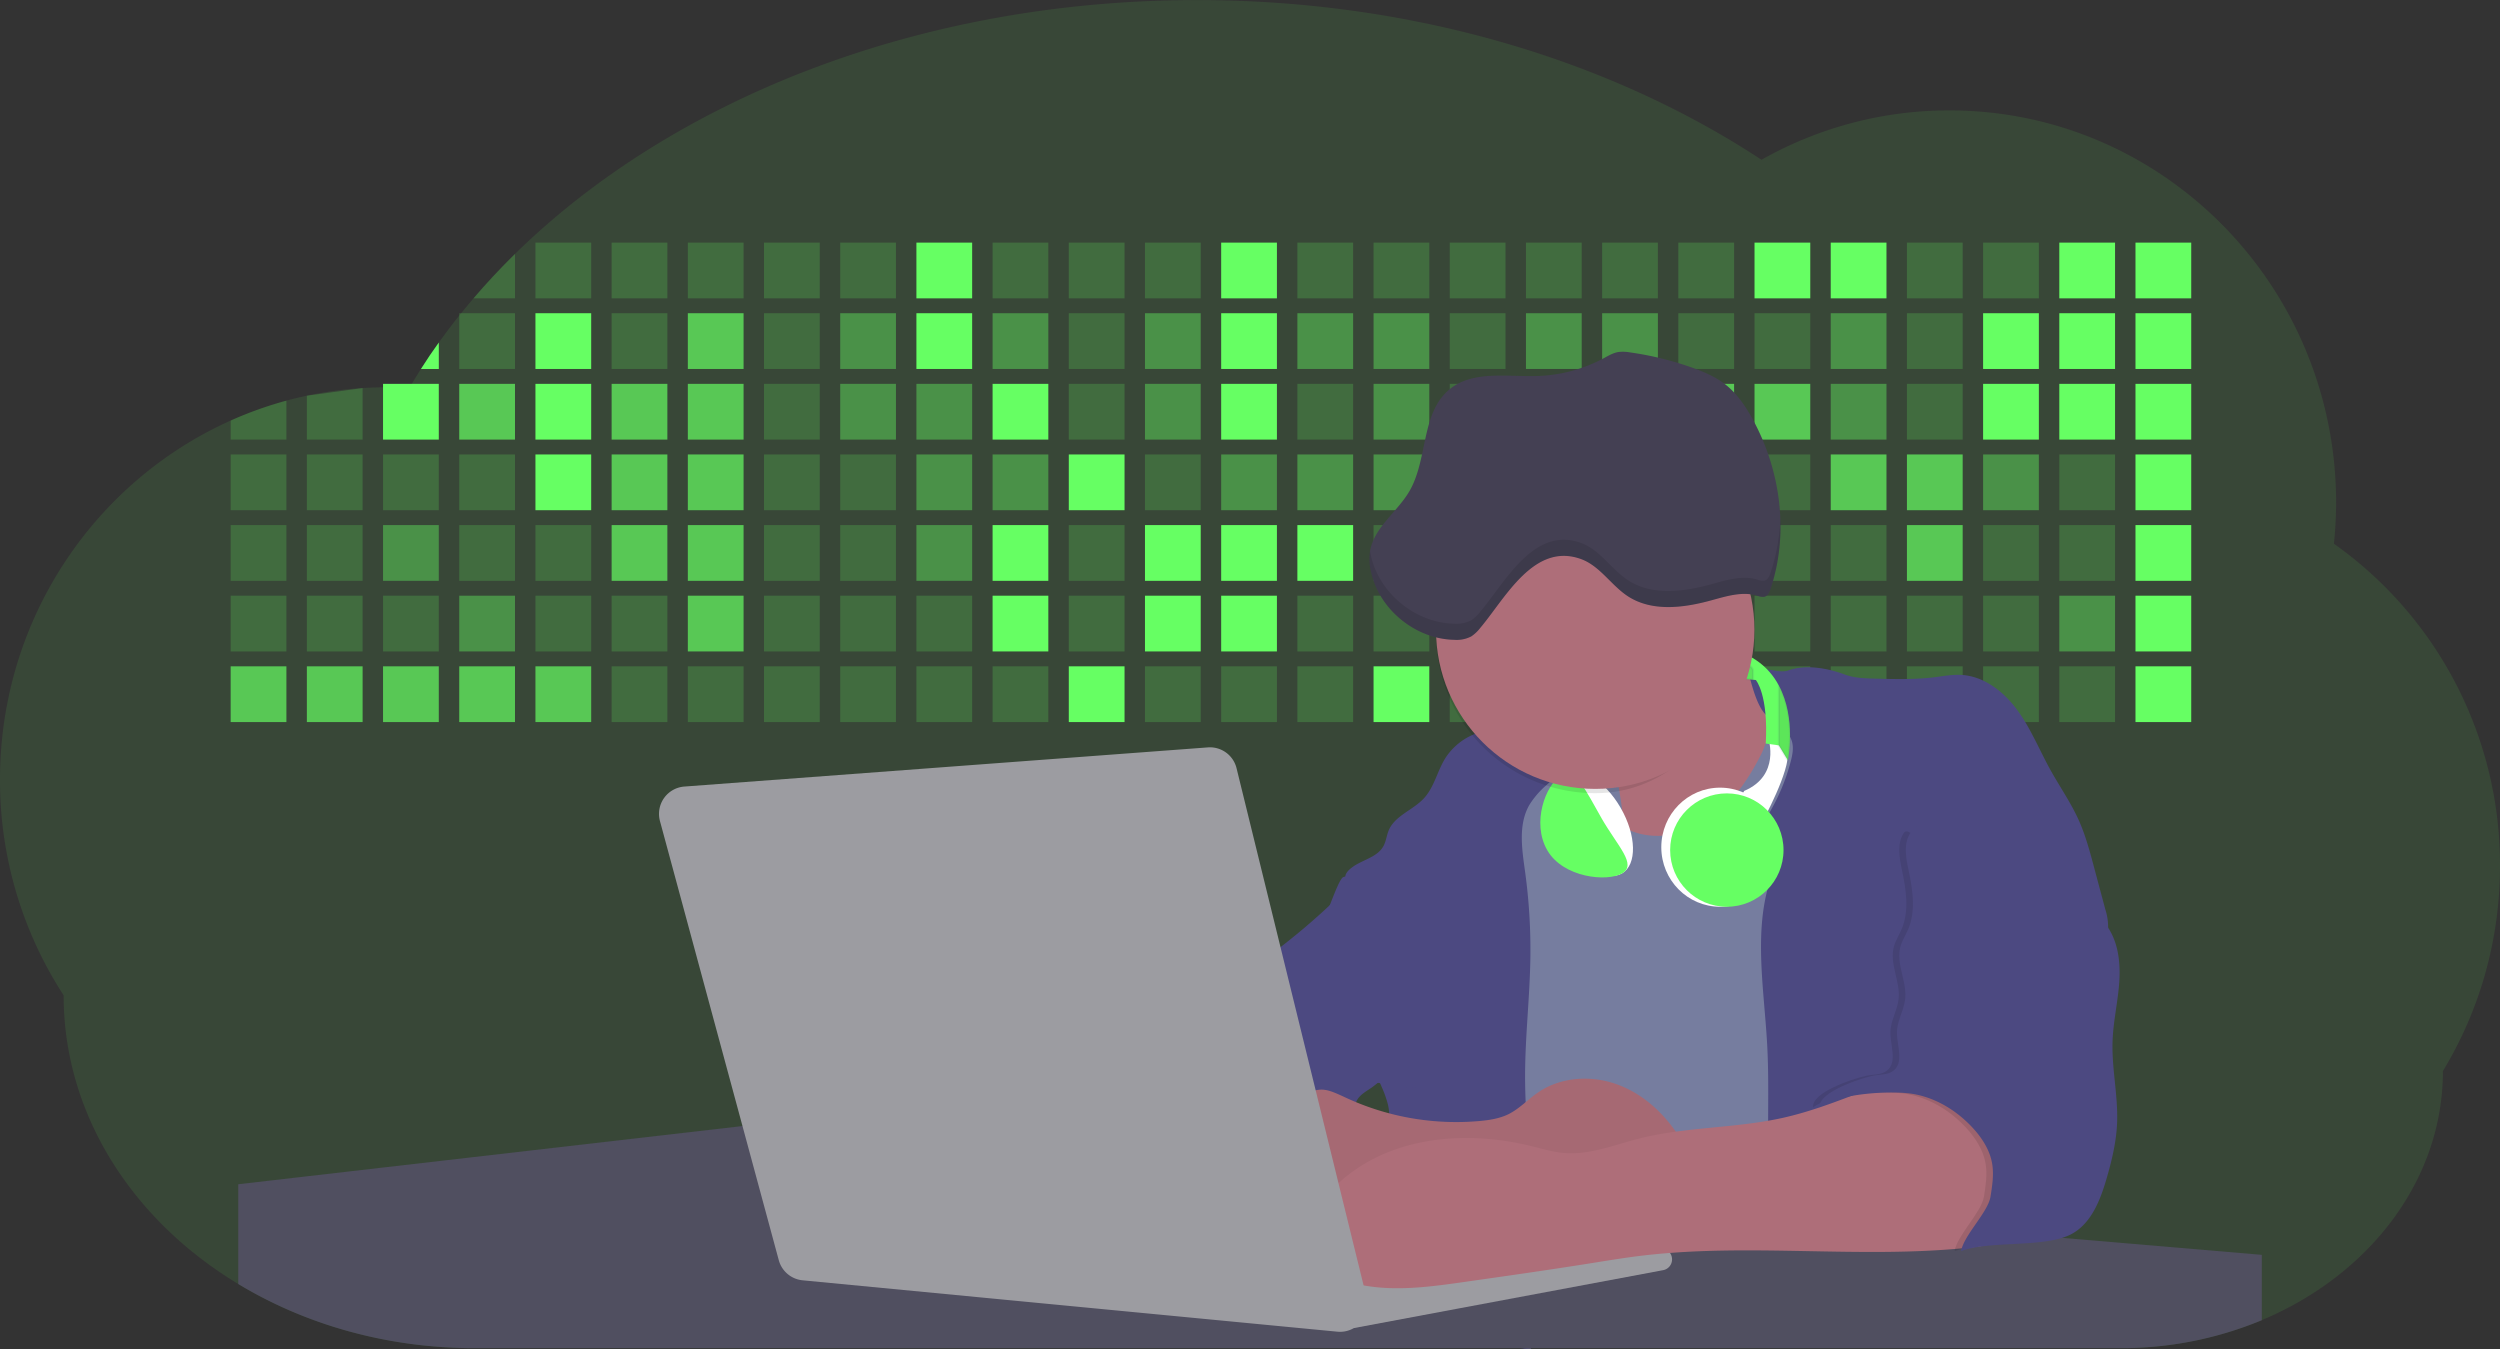 <svg id="aa7bae02-e79e-4d6b-a496-aba15f39787c" data-name="Layer 1" xmlns="http://www.w3.org/2000/svg" width="1144" height="617.32" viewBox="0 0 1144 617.32"><rect x="0" y="0" width="1144" height="617.32" fill="#333333" stroke="none"/><title>developer activity</title><path d="M1172,537.57a181.92,181.92,0,0,1-6.85,49.6,180.06,180.06,0,0,1-19.27,44.28c0,50.1-33.82,93.4-82.91,114a167.3,167.3,0,0,1-64.73,12.8H245.17c-40.25,0-77.55-10.86-108.14-29.36A185.76,185.76,0,0,1,112.2,711c-34-29.22-55.08-69.6-55.08-114.2A180.5,180.5,0,0,1,28,498.08c0-73.36,43.39-136.44,105.55-164.29a174.52,174.52,0,0,1,25.51-9.12q4.63-1.26,9.36-2.26a175.39,175.39,0,0,1,25.51-3.5q4.65-.29,9.35-.33H205c3.46,0,6.89.12,10.3.32l1.12-1.9q2.06-3.44,4.22-6.81,3.9-6.14,8.18-12.1,4.48-6.29,9.35-12.38l.83-1q2.76-3.44,5.64-6.8,9-10.49,19-20.35c72.11-70.68,185.08-116.18,312.08-116.18,98.82,0,189.15,27.55,258.34,73.07A174.18,174.18,0,0,1,920,191.86c97.74,0,177,80.37,177,179.51a184.9,184.9,0,0,1-1,18.78A180,180,0,0,1,1172,537.57Z" transform="translate(-28 -141.34)" fill="#66ff63" opacity="0.1"/><path d="M263.66,257.52v20.35h-19Q253.59,267.39,263.66,257.52Z" transform="translate(-28 -141.34)" fill="#66ff63" opacity="0.2"/><rect x="245.02" y="111.02" width="25.51" height="25.51" fill="#66ff63" opacity="0.2"/><rect x="279.88" y="111.02" width="25.51" height="25.51" fill="#66ff63" opacity="0.2"/><rect x="314.75" y="111.02" width="25.51" height="25.51" fill="#66ff63" opacity="0.2"/><rect x="349.61" y="111.02" width="25.51" height="25.51" fill="#66ff63" opacity="0.2"/><rect x="384.48" y="111.02" width="25.51" height="25.51" fill="#66ff63" opacity="0.2"/><rect x="419.35" y="111.02" width="25.51" height="25.51" fill="#66ff63"/><rect x="454.21" y="111.02" width="25.51" height="25.51" fill="#66ff63" opacity="0.2"/><rect x="489.08" y="111.02" width="25.51" height="25.51" fill="#66ff63" opacity="0.2"/><rect x="523.94" y="111.02" width="25.51" height="25.51" fill="#66ff63" opacity="0.2"/><rect x="558.81" y="111.02" width="25.51" height="25.51" fill="#66ff63"/><rect x="593.68" y="111.02" width="25.51" height="25.51" fill="#66ff63" opacity="0.2"/><rect x="628.54" y="111.02" width="25.51" height="25.51" fill="#66ff63" opacity="0.2"/><rect x="663.41" y="111.02" width="25.51" height="25.51" fill="#66ff63" opacity="0.2"/><rect x="698.28" y="111.02" width="25.51" height="25.51" fill="#66ff63" opacity="0.2"/><rect x="733.14" y="111.02" width="25.51" height="25.51" fill="#66ff63" opacity="0.2"/><rect x="768.01" y="111.02" width="25.51" height="25.51" fill="#66ff63" opacity="0.2"/><rect x="802.87" y="111.02" width="25.51" height="25.51" fill="#66ff63"/><rect x="837.74" y="111.02" width="25.51" height="25.51" fill="#66ff63"/><rect x="872.61" y="111.02" width="25.51" height="25.51" fill="#66ff63" opacity="0.2"/><rect x="907.47" y="111.02" width="25.51" height="25.51" fill="#66ff63" opacity="0.2"/><rect x="942.34" y="111.02" width="25.51" height="25.51" fill="#66ff63"/><rect x="977.2" y="111.02" width="25.51" height="25.51" fill="#66ff63"/><path d="M228.8,298.08v12.1h-8.18Q224.52,304,228.8,298.08Z" transform="translate(-28 -141.34)" fill="#66ff63"/><rect x="210.15" y="143.33" width="25.51" height="25.51" fill="#66ff63" opacity="0.2"/><rect x="245.02" y="143.33" width="25.51" height="25.51" fill="#66ff63"/><rect x="279.88" y="143.33" width="25.51" height="25.51" fill="#66ff63" opacity="0.2"/><rect x="314.75" y="143.33" width="25.51" height="25.51" fill="#66ff63" opacity="0.7"/><rect x="349.61" y="143.33" width="25.51" height="25.51" fill="#66ff63" opacity="0.2"/><rect x="384.48" y="143.33" width="25.51" height="25.51" fill="#66ff63" opacity="0.4"/><rect x="419.35" y="143.33" width="25.51" height="25.51" fill="#66ff63"/><rect x="454.21" y="143.33" width="25.51" height="25.51" fill="#66ff63" opacity="0.4"/><rect x="489.08" y="143.33" width="25.51" height="25.51" fill="#66ff63" opacity="0.2"/><rect x="523.94" y="143.33" width="25.51" height="25.51" fill="#66ff63" opacity="0.4"/><rect x="558.81" y="143.33" width="25.51" height="25.51" fill="#66ff63"/><rect x="593.68" y="143.33" width="25.51" height="25.51" fill="#66ff63" opacity="0.4"/><rect x="628.54" y="143.33" width="25.51" height="25.51" fill="#66ff63" opacity="0.4"/><rect x="663.41" y="143.33" width="25.51" height="25.51" fill="#66ff63" opacity="0.2"/><rect x="698.28" y="143.33" width="25.51" height="25.51" fill="#66ff63" opacity="0.4"/><rect x="733.14" y="143.33" width="25.51" height="25.51" fill="#66ff63" opacity="0.4"/><rect x="768.01" y="143.33" width="25.51" height="25.51" fill="#66ff63" opacity="0.2"/><rect x="802.87" y="143.33" width="25.51" height="25.51" fill="#66ff63" opacity="0.2"/><rect x="837.74" y="143.33" width="25.51" height="25.51" fill="#66ff63" opacity="0.4"/><rect x="872.61" y="143.33" width="25.51" height="25.51" fill="#66ff63" opacity="0.2"/><rect x="907.47" y="143.33" width="25.51" height="25.51" fill="#66ff63"/><rect x="942.34" y="143.33" width="25.51" height="25.51" fill="#66ff63"/><rect x="977.2" y="143.33" width="25.51" height="25.51" fill="#66ff63"/><path d="M159.06,324.67V342.5H133.55v-8.71A174.52,174.52,0,0,1,159.06,324.67Z" transform="translate(-28 -141.34)" fill="#66ff63" opacity="0.2"/><polygon points="165.93 177.57 165.93 201.16 140.42 201.16 140.42 181.07 165.93 177.57" fill="#66ff63" opacity="0.2"/><rect x="175.28" y="175.65" width="25.51" height="25.51" fill="#66ff63"/><rect x="210.15" y="175.65" width="25.51" height="25.51" fill="#66ff63" opacity="0.7"/><rect x="245.02" y="175.65" width="25.51" height="25.51" fill="#66ff63"/><rect x="279.88" y="175.65" width="25.51" height="25.51" fill="#66ff63" opacity="0.7"/><rect x="314.75" y="175.65" width="25.51" height="25.51" fill="#66ff63" opacity="0.7"/><rect x="349.61" y="175.65" width="25.51" height="25.51" fill="#66ff63" opacity="0.2"/><rect x="384.48" y="175.65" width="25.51" height="25.51" fill="#66ff63" opacity="0.4"/><rect x="419.35" y="175.65" width="25.51" height="25.51" fill="#66ff63" opacity="0.4"/><rect x="454.21" y="175.65" width="25.51" height="25.51" fill="#66ff63"/><rect x="489.08" y="175.65" width="25.51" height="25.51" fill="#66ff63" opacity="0.2"/><rect x="523.94" y="175.65" width="25.51" height="25.51" fill="#66ff63" opacity="0.4"/><rect x="558.81" y="175.65" width="25.51" height="25.51" fill="#66ff63"/><rect x="593.68" y="175.65" width="25.51" height="25.51" fill="#66ff63" opacity="0.2"/><rect x="628.54" y="175.65" width="25.51" height="25.51" fill="#66ff63" opacity="0.4"/><rect x="663.41" y="175.65" width="25.51" height="25.51" fill="#66ff63" opacity="0.2"/><rect x="698.28" y="175.65" width="25.51" height="25.51" fill="#66ff63"/><rect x="733.14" y="175.65" width="25.51" height="25.51" fill="#66ff63" opacity="0.2"/><rect x="768.01" y="175.65" width="25.51" height="25.51" fill="#66ff63" opacity="0.7"/><rect x="802.87" y="175.65" width="25.51" height="25.51" fill="#66ff63" opacity="0.7"/><rect x="837.74" y="175.65" width="25.51" height="25.51" fill="#66ff63" opacity="0.4"/><rect x="872.61" y="175.65" width="25.51" height="25.51" fill="#66ff63" opacity="0.2"/><rect x="907.47" y="175.65" width="25.51" height="25.51" fill="#66ff63"/><rect x="942.34" y="175.65" width="25.51" height="25.51" fill="#66ff63"/><rect x="977.2" y="175.65" width="25.51" height="25.51" fill="#66ff63"/><rect x="105.55" y="207.96" width="25.51" height="25.51" fill="#66ff63" opacity="0.2"/><rect x="140.42" y="207.96" width="25.51" height="25.51" fill="#66ff63" opacity="0.2"/><rect x="175.28" y="207.96" width="25.51" height="25.51" fill="#66ff63" opacity="0.2"/><rect x="210.15" y="207.96" width="25.51" height="25.51" fill="#66ff63" opacity="0.2"/><rect x="245.02" y="207.96" width="25.51" height="25.51" fill="#66ff63"/><rect x="279.88" y="207.96" width="25.51" height="25.51" fill="#66ff63" opacity="0.7"/><rect x="314.75" y="207.96" width="25.51" height="25.51" fill="#66ff63" opacity="0.7"/><rect x="349.61" y="207.96" width="25.51" height="25.51" fill="#66ff63" opacity="0.2"/><rect x="384.48" y="207.96" width="25.51" height="25.51" fill="#66ff63" opacity="0.2"/><rect x="419.35" y="207.96" width="25.51" height="25.51" fill="#66ff63" opacity="0.4"/><rect x="454.21" y="207.96" width="25.51" height="25.51" fill="#66ff63" opacity="0.4"/><rect x="489.08" y="207.96" width="25.51" height="25.51" fill="#66ff63"/><rect x="523.94" y="207.96" width="25.51" height="25.51" fill="#66ff63" opacity="0.2"/><rect x="558.81" y="207.96" width="25.51" height="25.51" fill="#66ff63" opacity="0.4"/><rect x="593.68" y="207.96" width="25.51" height="25.51" fill="#66ff63" opacity="0.4"/><rect x="628.54" y="207.96" width="25.51" height="25.51" fill="#66ff63" opacity="0.4"/><rect x="663.41" y="207.96" width="25.51" height="25.51" fill="#66ff63" opacity="0.4"/><rect x="698.28" y="207.96" width="25.51" height="25.51" fill="#66ff63" opacity="0.2"/><rect x="733.14" y="207.96" width="25.51" height="25.51" fill="#66ff63" opacity="0.2"/><rect x="768.01" y="207.96" width="25.51" height="25.51" fill="#66ff63" opacity="0.2"/><rect x="802.87" y="207.96" width="25.51" height="25.51" fill="#66ff63" opacity="0.2"/><rect x="837.74" y="207.96" width="25.51" height="25.51" fill="#66ff63" opacity="0.7"/><rect x="872.61" y="207.96" width="25.51" height="25.51" fill="#66ff63" opacity="0.7"/><rect x="907.47" y="207.96" width="25.51" height="25.51" fill="#66ff63" opacity="0.4"/><rect x="942.34" y="207.96" width="25.51" height="25.51" fill="#66ff63" opacity="0.2"/><rect x="977.2" y="207.96" width="25.51" height="25.51" fill="#66ff63"/><rect x="105.55" y="240.28" width="25.51" height="25.51" fill="#66ff63" opacity="0.2"/><rect x="140.42" y="240.28" width="25.51" height="25.51" fill="#66ff63" opacity="0.2"/><rect x="175.28" y="240.28" width="25.51" height="25.51" fill="#66ff63" opacity="0.4"/><rect x="210.15" y="240.28" width="25.51" height="25.51" fill="#66ff63" opacity="0.2"/><rect x="245.02" y="240.28" width="25.51" height="25.51" fill="#66ff63" opacity="0.2"/><rect x="279.88" y="240.28" width="25.51" height="25.51" fill="#66ff63" opacity="0.7"/><rect x="314.75" y="240.28" width="25.51" height="25.51" fill="#66ff63" opacity="0.7"/><rect x="349.61" y="240.28" width="25.51" height="25.51" fill="#66ff63" opacity="0.2"/><rect x="384.48" y="240.28" width="25.51" height="25.51" fill="#66ff63" opacity="0.2"/><rect x="419.35" y="240.28" width="25.51" height="25.51" fill="#66ff63" opacity="0.4"/><rect x="454.21" y="240.28" width="25.51" height="25.51" fill="#66ff63"/><rect x="489.08" y="240.28" width="25.51" height="25.51" fill="#66ff63" opacity="0.2"/><rect x="523.94" y="240.28" width="25.51" height="25.51" fill="#66ff63"/><rect x="558.81" y="240.28" width="25.51" height="25.51" fill="#66ff63"/><rect x="593.68" y="240.28" width="25.51" height="25.51" fill="#66ff63"/><rect x="628.54" y="240.28" width="25.51" height="25.51" fill="#66ff63" opacity="0.2"/><rect x="663.41" y="240.28" width="25.51" height="25.51" fill="#66ff63"/><rect x="698.28" y="240.28" width="25.51" height="25.51" fill="#66ff63" opacity="0.2"/><rect x="733.14" y="240.28" width="25.51" height="25.51" fill="#66ff63" opacity="0.2"/><rect x="768.01" y="240.28" width="25.51" height="25.51" fill="#66ff63" opacity="0.2"/><rect x="802.87" y="240.28" width="25.51" height="25.51" fill="#66ff63" opacity="0.2"/><rect x="837.74" y="240.28" width="25.51" height="25.51" fill="#66ff63" opacity="0.2"/><rect x="872.61" y="240.28" width="25.51" height="25.51" fill="#66ff63" opacity="0.7"/><rect x="907.47" y="240.28" width="25.51" height="25.51" fill="#66ff63" opacity="0.2"/><rect x="942.34" y="240.28" width="25.51" height="25.51" fill="#66ff63" opacity="0.2"/><rect x="977.2" y="240.28" width="25.51" height="25.51" fill="#66ff63"/><rect x="105.55" y="272.59" width="25.51" height="25.51" fill="#66ff63" opacity="0.2"/><rect x="140.42" y="272.59" width="25.51" height="25.51" fill="#66ff63" opacity="0.2"/><rect x="175.28" y="272.59" width="25.51" height="25.51" fill="#66ff63" opacity="0.2"/><rect x="210.15" y="272.59" width="25.51" height="25.51" fill="#66ff63" opacity="0.4"/><rect x="245.02" y="272.59" width="25.51" height="25.51" fill="#66ff63" opacity="0.2"/><rect x="279.88" y="272.59" width="25.51" height="25.51" fill="#66ff63" opacity="0.2"/><rect x="314.75" y="272.59" width="25.51" height="25.51" fill="#66ff63" opacity="0.7"/><rect x="349.61" y="272.59" width="25.51" height="25.51" fill="#66ff63" opacity="0.2"/><rect x="384.48" y="272.59" width="25.51" height="25.51" fill="#66ff63" opacity="0.2"/><rect x="419.35" y="272.59" width="25.51" height="25.51" fill="#66ff63" opacity="0.2"/><rect x="454.21" y="272.59" width="25.51" height="25.51" fill="#66ff63"/><rect x="489.08" y="272.59" width="25.51" height="25.51" fill="#66ff63" opacity="0.2"/><rect x="523.94" y="272.59" width="25.51" height="25.51" fill="#66ff63"/><rect x="558.81" y="272.59" width="25.51" height="25.51" fill="#66ff63"/><rect x="593.68" y="272.59" width="25.51" height="25.51" fill="#66ff63" opacity="0.2"/><rect x="628.54" y="272.59" width="25.51" height="25.51" fill="#66ff63" opacity="0.2"/><rect x="663.41" y="272.59" width="25.51" height="25.51" fill="#66ff63" opacity="0.2"/><rect x="698.28" y="272.59" width="25.51" height="25.51" fill="#66ff63" opacity="0.2"/><rect x="733.14" y="272.59" width="25.51" height="25.51" fill="#66ff63" opacity="0.2"/><rect x="768.01" y="272.59" width="25.51" height="25.51" fill="#66ff63" opacity="0.2"/><rect x="802.87" y="272.59" width="25.51" height="25.51" fill="#66ff63" opacity="0.2"/><rect x="837.74" y="272.59" width="25.51" height="25.51" fill="#66ff63" opacity="0.2"/><rect x="872.61" y="272.59" width="25.51" height="25.51" fill="#66ff63" opacity="0.2"/><rect x="907.47" y="272.59" width="25.51" height="25.51" fill="#66ff63" opacity="0.2"/><rect x="942.34" y="272.59" width="25.51" height="25.51" fill="#66ff63" opacity="0.4"/><rect x="977.2" y="272.59" width="25.51" height="25.51" fill="#66ff63"/><rect x="105.55" y="304.91" width="25.51" height="25.51" fill="#66ff63" opacity="0.7"/><rect x="140.42" y="304.91" width="25.51" height="25.51" fill="#66ff63" opacity="0.7"/><rect x="175.28" y="304.91" width="25.51" height="25.51" fill="#66ff63" opacity="0.7"/><rect x="210.15" y="304.91" width="25.51" height="25.51" fill="#66ff63" opacity="0.7"/><rect x="245.02" y="304.91" width="25.51" height="25.51" fill="#66ff63" opacity="0.7"/><rect x="279.88" y="304.91" width="25.51" height="25.51" fill="#66ff63" opacity="0.2"/><rect x="314.75" y="304.91" width="25.51" height="25.51" fill="#66ff63" opacity="0.2"/><rect x="349.61" y="304.91" width="25.51" height="25.51" fill="#66ff63" opacity="0.2"/><rect x="384.48" y="304.91" width="25.51" height="25.51" fill="#66ff63" opacity="0.2"/><rect x="419.35" y="304.91" width="25.51" height="25.51" fill="#66ff63" opacity="0.2"/><rect x="454.21" y="304.91" width="25.51" height="25.51" fill="#66ff63" opacity="0.2"/><rect x="489.08" y="304.91" width="25.51" height="25.51" fill="#66ff63"/><rect x="523.94" y="304.91" width="25.51" height="25.51" fill="#66ff63" opacity="0.2"/><rect x="558.81" y="304.91" width="25.51" height="25.51" fill="#66ff63" opacity="0.2"/><rect x="593.68" y="304.91" width="25.51" height="25.51" fill="#66ff63" opacity="0.2"/><rect x="628.54" y="304.91" width="25.51" height="25.51" fill="#66ff63"/><rect x="663.41" y="304.91" width="25.51" height="25.51" fill="#66ff63" opacity="0.2"/><rect x="698.28" y="304.91" width="25.51" height="25.51" fill="#66ff63" opacity="0.2"/><rect x="733.14" y="304.91" width="25.51" height="25.51" fill="#66ff63" opacity="0.2"/><rect x="768.01" y="304.91" width="25.51" height="25.51" fill="#66ff63" opacity="0.2"/><rect x="802.87" y="304.91" width="25.51" height="25.51" fill="#66ff63" opacity="0.2"/><rect x="837.74" y="304.91" width="25.51" height="25.51" fill="#66ff63" opacity="0.2"/><rect x="872.61" y="304.91" width="25.51" height="25.51" fill="#66ff63" opacity="0.2"/><rect x="907.47" y="304.91" width="25.51" height="25.51" fill="#66ff63" opacity="0.2"/><rect x="942.34" y="304.91" width="25.51" height="25.51" fill="#66ff63" opacity="0.2"/><rect x="977.2" y="304.91" width="25.51" height="25.51" fill="#66ff63"/><circle cx="734.52" cy="363.89" r="34.87" fill="#767d9f"/><path d="M760.71,460.87q5.22,22.78,8.86,45.9c.73,4.58,1.38,9.41-.28,13.74-1.39,3.61-4.22,6.43-6.44,9.59s-3.9,7.21-2.55,10.83,5.29,5.6,9.05,6.62c10.76,2.9,22.23.79,32.94-2.35a53.29,53.29,0,0,0,13.81-5.72c4.54-2.88,8.26-6.88,11.68-11,15.61-18.93,25.83-41.65,35.45-64.23a39.12,39.12,0,0,1-33.11-13.34c-3.94-4.63-6.83-11.08-4.61-16.74-6.51,3.57-14.24,3.81-21.25,6.25a75.49,75.49,0,0,0-12.5,6.15q-7.18,4.15-14.28,8.46C772.07,458.29,767,461.19,760.71,460.87Z" transform="translate(-28 -141.34)" fill="#ae6e79"/><path d="M833.64,487.05c-6.11,11.89-14.06,23.32-25.41,30.4s-26.63,9-38,2c-5.6-3.42-9.84-8.62-14.73-13s-11-8.13-17.57-7.56c-7.24.63-12.91,6.28-17.76,11.69-7.36,8.22-14.47,16.79-19.68,26.52-10,18.7-12.37,40.56-11.93,61.76s3.51,42.29,3.58,63.49c.1,26.08-4.32,51.95-8.79,77.64,41.1-5.06,82.25,6,123.44,10.19,26.36,2.71,52.92,2.65,79.42,2.58,4.66,0,9.62-.12,13.5-2.7a18.2,18.2,0,0,0,5.59-6.64c3.66-6.75,5.13-14.45,6.15-22.06,2.59-19.22,2.67-38.68,2.74-58.08.18-47,.35-94.17-5.62-140.8-1.47-11.47-3.35-23-7.75-33.73s-11.58-20.6-21.62-26.35c-6.45-3.7-21.4-10.14-29-6.41C841.67,460.15,837.73,479.09,833.64,487.05Z" transform="translate(-28 -141.34)" fill="#767d9f"/><path d="M836.68,619.77c-1.55-29-7.86-59.95,5.57-85.69,3.3-6.32-8.54-14.21-4.88-20.33a92.08,92.08,0,0,0,10.06-23.93c.76-2.89,1.37-5.95.65-8.85-1.33-5.29-6.56-8.44-11-11.66-4.9-3.56-7.42-14.41-9-20.28s12.57,1.2,18.26-.89c7.9-2.89,17.94-1.07,25.82,1.86,4.4,1.62,9.18,1.76,13.87,1.88,9.11.24,18.25.47,27.29-.65,4.06-.51,8.13-1.28,12.21-1.05,10.41.59,19.46,7.71,25.62,16.13s10.08,18.23,15.13,27.35c4.21,7.6,9.23,14.78,12.82,22.69,3.18,7,5.19,14.52,7.18,22l5.13,19.19a25.58,25.58,0,0,1,1.26,8.51c-.26,3.07-1.62,5.93-3,8.66A164.12,164.12,0,0,1,971,603.2c-10.79,13.23-23.89,25.16-30.3,41-2.5,6.17-3.89,12.73-5.16,19.27a707.94,707.94,0,0,0-10.9,79.15,174.2,174.2,0,0,0-36.52-12.21,177.61,177.61,0,0,0-19-3c-5.59-.58-12.8.52-18.12-1-8.9-2.53-9.88-17.58-11.23-25.46-2.16-12.55-2.59-25.32-2.67-38C837,648.53,837.45,634.14,836.68,619.77Z" transform="translate(-28 -141.34)" fill="#4c4981"/><path d="M641.23,565.54c4.21,24,8.85,48.07,18,70.62-.23.22-.46.42-.69.62-.81.69-1.65,1.34-2.53,2-2.05,1.44-4.3,2.66-6,4.54a8,8,0,0,0-1.5,2.45,5.48,5.48,0,0,0,0,4.47c-4.77,2.11-10.31,1.46-15.66,1.26-4.61-.17-9.08,0-12.78,2.53-5.14,3.54-6.69,10.34-7.52,16.52q-.46,3.38-.79,6.77-.32,3.15-.52,6.32a188.61,188.61,0,0,0-.19,21q.08,1.92.21,3.84c-16.34-.39-31.23-8.91-45.32-17.19-3.22-1.89-6.54-3.88-8.63-7A15.8,15.8,0,0,1,555,674c0-.51.09-1,.16-1.52a41.58,41.58,0,0,1,2.29-8.68,107.2,107.2,0,0,1,19.19-32.65c3.58-4.18,7.61-8.27,9.28-13.52.73-2.29,1-4.72,1.74-7,3.32-9.88,15.3-14.55,19.4-24.14,1-2.29,1.46-4.8,2.7-7a17.63,17.63,0,0,1,4.25-4.75c.73-.61,1.49-1.2,2.24-1.79q10.54-8.26,20.31-17.45,1.82-1.71,3.6-3.46A59.48,59.48,0,0,0,641.23,565.54Z" transform="translate(-28 -141.34)" fill="#4c4981"/><path d="M742,494.56c-1.44,1.52-3,2.95-4.53,4.37l-.41.37-1.62,1.5a39,39,0,0,0-7.55,8.79l-.17.28c-5.1,9.13-3.21,20.37-1.79,30.74a261.55,261.55,0,0,1,2.37,39c-.26,18-2.38,35.88-2.42,53.86,0,4.08.09,8.15.27,12.23.29,6.63.79,13.25,1.39,19.87.65,7.26,1.43,14.51,2.16,21.76.58,5.61,1.13,11.21,1.59,16.81.23,2.9.45,5.79.63,8.69.21,3.4.38,6.81.48,10.21h0c.07,2.16.11,4.31.11,6.47,0,1.23,0,2.45,0,3.67q0,3.51-.19,7-.2,4.49-.61,9c-.31,3.27-.86,6.84-3.16,9.14-.14.14-.29.27-.44.4l-3.24-.4a332.72,332.72,0,0,0-67.3-1.2c.49-3.38.94-6.75,1.38-10.14.2-1.6.4-3.21.59-4.82q.33-2.76.63-5.52c.23-2,.44-4,.64-6q.78-7.73,1.37-15.47.87-11.29,1.32-22.62.22-5.41.34-10.83.17-6.72.16-13.45,0-6.54-.11-13.1c0-1.44-.06-2.88-.18-4.31a27.35,27.35,0,0,0-.53-3.83,49.87,49.87,0,0,0-3-8.48c-.22-.52-.43-1-.64-1.55-.12-.27-.23-.55-.34-.82,5.76-5.13,9.86-12,13.8-18.76,6.39-10.89,12.93-22.26,14-34.84s-5.18-26.71-17.2-30.55c-3.27-1-6.73-1.28-10.1-1.87-3.18-.56-9.81-1.83-13.49-4.11q-3,3.08-6,6.05a22.15,22.15,0,0,1,2.17-8.71l1.42.07a2.71,2.71,0,0,1-.16-1c0-1.07.74-2.28,2.32-3.62,4.71-4,12.12-4.89,15.09-10.3,1.24-2.25,1.45-4.93,2.45-7.29,2.87-6.73,11.11-9.21,16.07-14.59s6.2-13,10.21-19a28.62,28.62,0,0,1,12-10c.4-.19.81-.38,1.22-.55,8.3-3.55,18.16-4.36,26.76-4.34,3.34,0,12,.1,16.24,1.79a5.32,5.32,0,0,1,1.85,1.13C752.37,480.61,745.34,491,742,494.56Z" transform="translate(-28 -141.34)" fill="#4c4981"/><path d="M642.72,542.69a60.88,60.88,0,0,1,46.74,4.87c7.2,4,13.66,9.58,17.62,16.78,5.95,10.8,5.69,23.82,5.27,36.15-.21,6.17-.48,12.56-3.2,18.1C706,625,700.06,629.4,694,633a42.24,42.24,0,0,1-12.32,5.33c-6.72,1.46-13.7.22-20.47-1-7.36-1.36-15.26-3-20.37-8.48-3-3.18-4.64-7.31-6.26-11.35q-3.49-8.75-7-17.48c-4.05-10.11-5.42-18.52-.07-28.37,2.43-4.49,5.4-8.69,7.8-13.21C636.51,556.14,640.81,543.28,642.72,542.69Z" transform="translate(-28 -141.34)" fill="#4c4981"/><path d="M1063,715.56v29.9a167.3,167.3,0,0,1-64.73,12.8H728.58c-.14.14-.29.27-.44.4l-3.24-.4H245.17c-40.25,0-77.55-10.86-108.14-29.36V683.25l230.72-26.63.18,0L502.29,668l34.77,3,18.06,1.53,37.38,3.17,19.23,1.63,28,2.38,3.94.33,20.18,1.71L691.23,684l38.5,3.26,64.18,5.45,45.15,3.83,74.14,6.29,14.1,1.19,1.52.13,1.32.11,18.62,1.58,20.44,1.74,2.37.2Z" transform="translate(-28 -141.34)" fill="#504f60"/><polygon points="764 573.12 474.86 523.77 463.65 580.46 596.19 596.33 637 601.44 749.26 579.33 764 573.12" fill="#9c9ca1"/><path d="M642.33,739.94l144.86-27.23a5,5,0,0,1,5.94,4.93h0a5,5,0,0,1-4.09,4.93L647.57,749.06Z" transform="translate(-28 -141.34)" fill="#9c9ca1"/><path d="M705.17,654.31c4.51-.42,9.08-1.13,13.14-3.13,5-2.49,8.89-6.78,13.52-9.94,10.18-7,23.8-7.94,35.47-3.92s21.41,12.63,28.23,22.91c4.53,6.85,7.93,15.59,4.73,23.15a30.51,30.51,0,0,1-4.12,6.44l-8.34,10.9a29,29,0,0,1-5.66,6.09c-3.12,2.27-7,3.2-10.82,3.76-10.15,1.48-20.48.64-30.71,1.32-17.57,1.17-34.73,6.83-52.34,6.64-10.12-.11-20.11-2.15-30-4.19l-43.77-9c-7.62-1.56-16.23-3.84-19.82-10.75-1.61-3.11-1.91-6.71-2.1-10.21-.52-9.64,0-20.36,6.68-27.31,6.28-6.52,16.21-8.58,23.71-13.4,9.18-5.91,12.21-4,21.89.44A120,120,0,0,0,705.17,654.31Z" transform="translate(-28 -141.34)" fill="#ae6e79"/><path d="M705.17,654.31c4.51-.42,9.08-1.13,13.14-3.13,5-2.49,8.89-6.78,13.52-9.94,10.18-7,23.8-7.94,35.47-3.92s21.41,12.63,28.23,22.91c4.53,6.85,7.93,15.59,4.73,23.15a30.51,30.51,0,0,1-4.12,6.44l-8.34,10.9a29,29,0,0,1-5.66,6.09c-3.12,2.27-7,3.2-10.82,3.76-10.15,1.48-20.48.64-30.71,1.32-17.57,1.17-34.73,6.83-52.34,6.64-10.12-.11-20.11-2.15-30-4.19l-43.77-9c-7.62-1.56-16.23-3.84-19.82-10.75-1.61-3.11-1.91-6.71-2.1-10.21-.52-9.64,0-20.36,6.68-27.31,6.28-6.52,16.21-8.58,23.71-13.4,9.18-5.91,12.21-4,21.89.44A120,120,0,0,0,705.17,654.31Z" transform="translate(-28 -141.34)" opacity="0.05"/><path d="M880.94,640.6c-12.28,4.75-24.63,9.52-37.49,12.35-21.56,4.75-44.12,4-65.51,9.43-11.3,2.88-22.53,7.52-34.14,6.58-5.19-.42-10.2-2-15.25-3.2-28.37-7-60.62-4.73-83.66,13.27-7.88,6.15-14.33,13.82-20.18,22a14.7,14.7,0,0,0,5.91,21.88A86.62,86.62,0,0,0,659,730.48c13.13,1.16,26.32-.7,39.38-2.56,19.38-2.75,38.77-5.51,58.1-8.6,6.94-1.11,13.88-2.26,20.86-3.14,50.23-6.35,101.37,1.37,151.73-3.93,5.09-.54,10.27-1.24,14.9-3.41,11.72-5.5,17.52-20,15.1-32.74s-11.76-23.33-23-29.83c-9.42-5.47-19.58-7.68-30.07-10C896.26,634,890.32,637,880.94,640.6Z" transform="translate(-28 -141.34)" fill="#ae6e79"/><path d="M988.67,564.44c5.54,7.26,6.72,17,6.12,26.09s-2.76,18.08-3.08,27.21c-.44,12.52,2.58,25,2.07,37.48-.36,8.73-2.43,17.29-4.88,25.67-2.89,9.89-7.07,20.52-16.2,25.27-12.12,6.31-37.54,2.76-50.29,7.7,1.16-7.23,12.28-17.7,13.44-24.93.8-5,1.61-10.14.75-15.15-1.1-6.39-4.85-12.06-9.3-16.78-7.08-7.51-16.32-13.16-26.47-15s-35-.33-43.12,6.08c-1-6.62,17.6-13,24.14-14.43,3.26-.73,7-.32,9.61-2.39,5-3.92,1.37-11.73,1.61-18,.19-5,3.11-9.58,3.7-14.58,1-8-4.22-16.15-2.17-24,.76-2.9,2.45-5.45,3.62-8.21,3.56-8.45,2-18.09.1-27.07-1.18-5.64-2.33-12,.81-16.81,2.91-4.49,11.17,11.5,16.46,10.76,17.47-2.45,33.28-15.4,47.39-4.8,7.19,5.4,8.13,11,11,18.71C976.77,554.6,984,558.36,988.67,564.44Z" transform="translate(-28 -141.34)" opacity="0.1"/><path d="M991.67,564.44c5.54,7.26,6.72,17,6.12,26.09s-2.76,18.08-3.08,27.21c-.44,12.52,2.58,25,2.07,37.48-.36,8.73-2.43,17.29-4.88,25.67-2.89,9.89-7.07,20.52-16.2,25.27-12.12,6.31-37.54,2.76-50.29,7.7,1.16-7.23,12.28-17.7,13.44-24.93.8-5,1.61-10.14.75-15.15-1.1-6.39-4.85-12.06-9.3-16.78-7.08-7.51-16.32-13.16-26.47-15s-35-.33-43.12,6.08c-1-6.62,17.6-13,24.14-14.43,3.26-.73,7-.32,9.61-2.39,5-3.92,1.37-11.73,1.61-18,.19-5,3.11-9.58,3.7-14.58,1-8-4.22-16.15-2.17-24,.76-2.9,2.45-5.45,3.62-8.21,3.56-8.45,2-18.09.1-27.07-1.18-5.64-2.33-12,.81-16.81,2.91-4.49,8.6-6.19,13.89-6.94a68.42,68.42,0,0,1,50,12.9c7.19,5.4,8.13,11,11,18.71C979.77,554.6,987,558.36,991.67,564.44Z" transform="translate(-28 -141.34)" fill="#4c4981"/><path d="M330,517.06,384.37,718a12.55,12.55,0,0,0,10.91,9.21L640,750.72a12.54,12.54,0,0,0,13.38-15.48L593.84,492.86a12.54,12.54,0,0,0-13.12-9.51L341.13,501.27A12.54,12.54,0,0,0,330,517.06Z" transform="translate(-28 -141.34)" fill="#9c9ca1"/><ellipse cx="787.11" cy="387.68" rx="26.9" ry="27.25" fill="#fff"/><path d="M837.2,479.31s5.67,16.86-11.06,23.95L824,507l10.48,10.34S847.4,493.77,846,485.4C846,485.4,844,476.9,837.2,479.31Z" transform="translate(-28 -141.34)" fill="#fff"/><circle cx="790.2" cy="388.99" r="25.94" fill="#66ff63"/><path d="M846.13,489.23l-4.12-6.8-6-.85c1.28-22.39-4.53-29.06-4.53-29.06l-1.35-.13-5.88-.57-11.06-11.48v-3.26c15.54,1.85,24.13,9.23,28.77,17.88C850.16,470.14,846.13,489.23,846.13,489.23Z" transform="translate(-28 -141.34)" fill="#66ff63"/><path d="M830.18,448.27v4.12l-5.88-.57-11.06-11.48S830.35,444.17,830.18,448.27Z" transform="translate(-28 -141.34)" stroke="#4c4981" stroke-miterlimit="10" opacity="0.1"/><path d="M846.13,489.23l-4.12-6.8V455C850.16,470.14,846.13,489.23,846.13,489.23Z" transform="translate(-28 -141.34)" stroke="#4c4981" stroke-miterlimit="10" opacity="0.1"/><ellipse cx="757.11" cy="518.2" rx="14.43" ry="26.32" transform="translate(-185.67 306.64) rotate(-30)" fill="#fff"/><path d="M761,516c7.27,12.59,16.19,21,9.29,25s-27,2-34.27-10.6-.67-30,6.23-34S753.72,503.38,761,516Z" transform="translate(-28 -141.34)" fill="#66ff63"/><path d="M825.73,425.3c0,40.23-27.53,79-67.76,79a72.85,72.85,0,0,1,0-145.7C798.2,358.64,825.73,385.06,825.73,425.3Z" transform="translate(-28 -141.34)" opacity="0.1"/><circle cx="729.97" cy="288.15" r="72.85" fill="#ae6e79"/><path d="M751.57,397.21c8.67,3.19,13.8,12.15,21.58,17.14,11,7,25.32,5.19,37.88,1.73,7-1.91,14.32-4.24,21.21-2.12a6,6,0,0,0,3.23.46c1.5-.43,2.24-2.09,2.73-3.57,8.52-25.4,4.69-54.17-8.17-77.67-3.32-6.06-7.3-11.92-12.78-16.13-4.32-3.31-9.4-5.48-14.52-7.33a145,145,0,0,0-28.88-7.13,17.94,17.94,0,0,0-5.27-.17c-2.41.39-4.57,1.69-6.72,2.85A68.78,68.78,0,0,1,732,313.38c-14,.53-30-2.77-40.79,6.21-13,10.77-9.76,31.78-18.19,46.4-5.58,9.67-16.34,16.69-18.11,27.7a25.57,25.57,0,0,0,.63,10.07c4.12,16.94,20.52,30.06,38,30.37a14.42,14.42,0,0,0,7.76-1.59,17.55,17.55,0,0,0,4.09-3.89C716.84,415.09,729.94,389.25,751.57,397.21Z" transform="translate(-28 -141.34)" fill="#444053"/><path d="M838.2,403.48c-.49,1.48-1.23,3.14-2.73,3.57a6,6,0,0,1-3.23-.46c-6.89-2.12-14.25.21-21.2,2.12-12.57,3.46-26.92,5.31-37.88-1.73-7.79-5-12.91-14-21.59-17.14-21.63-8-34.73,17.88-46.21,31.44a17.55,17.55,0,0,1-4.09,3.89,14.42,14.42,0,0,1-7.76,1.59c-17.42-.31-33.83-13.43-38-30.37-.23-1-.43-2-.58-3,0,.09,0,.17-.05.26a25.57,25.57,0,0,0,.63,10.07c4.12,16.94,20.53,30.06,38,30.37a14.42,14.42,0,0,0,7.76-1.59,17.55,17.55,0,0,0,4.09-3.89c11.48-13.56,24.58-39.4,46.21-31.44,8.68,3.19,13.8,12.15,21.59,17.14,11,7,25.31,5.19,37.88,1.73,7-1.91,14.31-4.24,21.2-2.12a6,6,0,0,0,3.23.46c1.5-.43,2.24-2.09,2.73-3.57a90.29,90.29,0,0,0,4.48-32.26A88.8,88.8,0,0,1,838.2,403.48Z" transform="translate(-28 -141.34)" opacity="0.1"/></svg>
